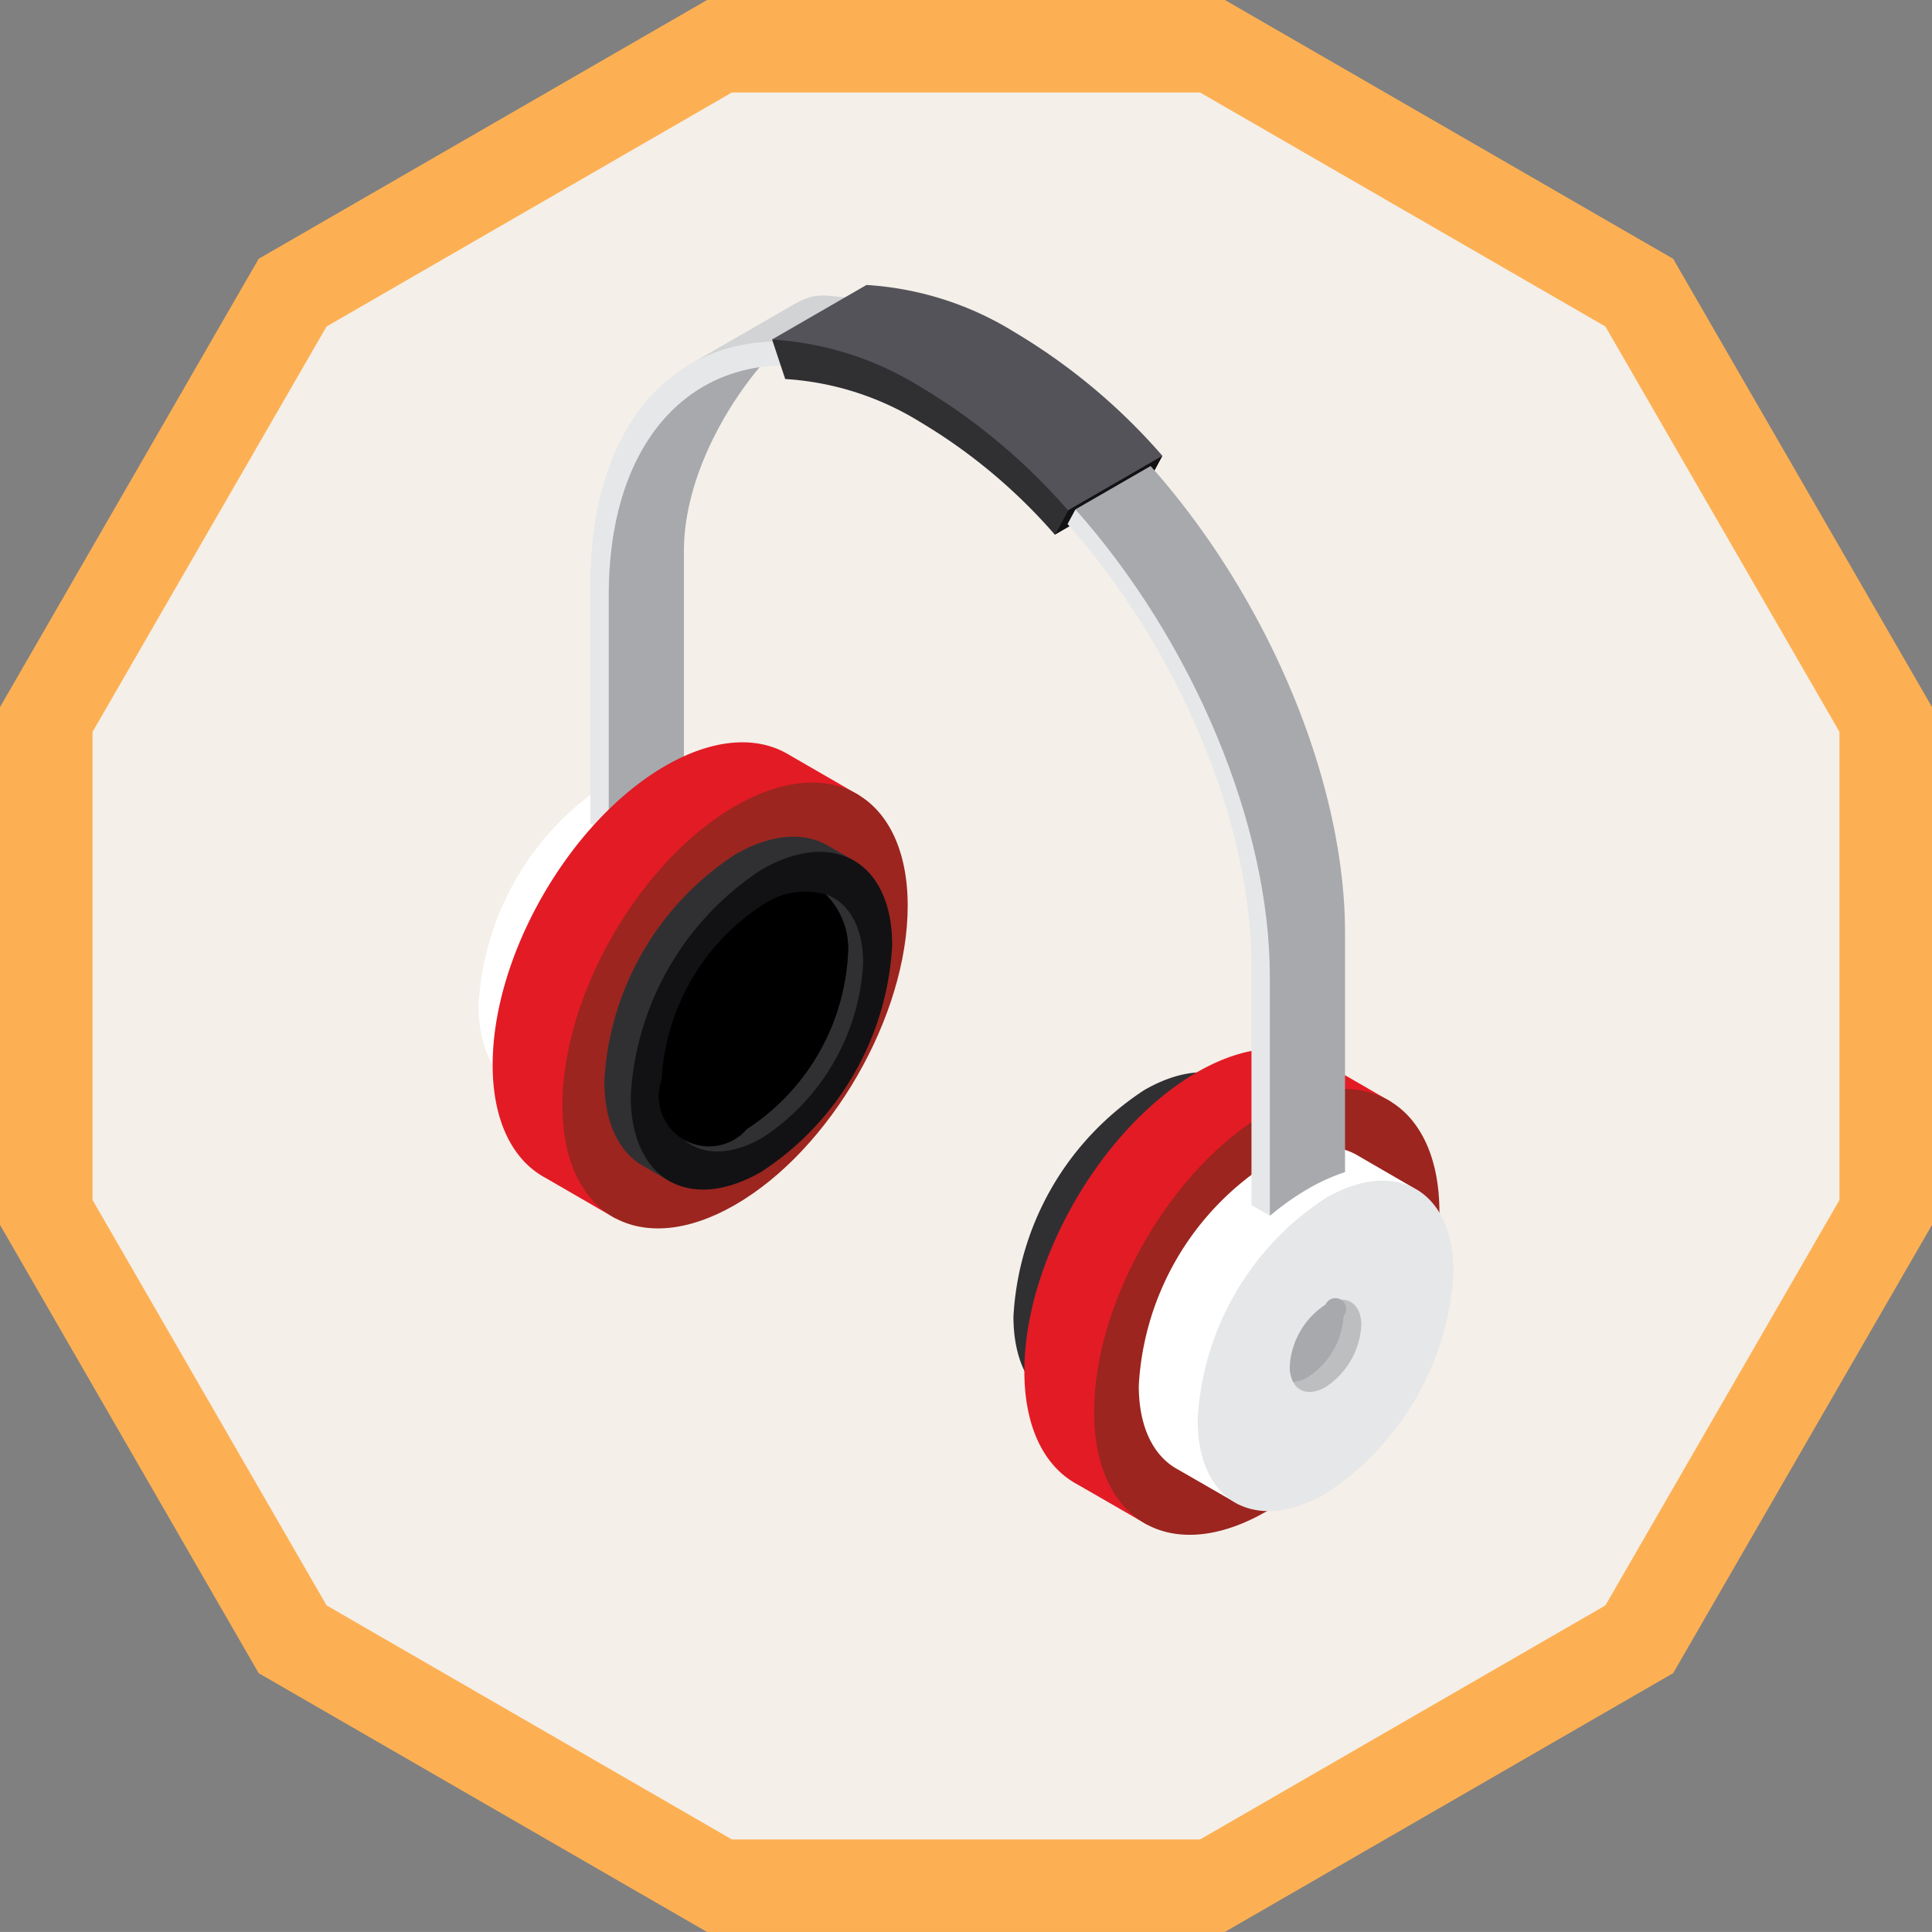 <svg id="Grupo_176736" data-name="Grupo 176736" xmlns="http://www.w3.org/2000/svg" width="107.904" height="107.902" viewBox="0 0 107.904 107.902">
  <rect x="0" y="0" width="107.904" height="107.902" fill="#808080" stroke="none"/>
  <g id="Grupo_176728" data-name="Grupo 176728">
    <path id="Trazado_604742" data-name="Trazado 604742" d="M380.921,842.466V814.938L394.686,791.1l23.836-13.763h27.536L469.895,791.1l13.768,23.837v27.532l-13.768,23.843-23.837,13.764H418.522l-23.836-13.764Z" transform="translate(-378.341 -774.753)" fill="#f4efe9"/>
    <path id="Trazado_604743" data-name="Trazado 604743" d="M378.653,814.559v28.915L393.1,868.513l25.04,14.453h28.921L472.1,868.513l14.458-25.039v-28.92L472.1,789.519l-25.034-14.454H418.144L393.1,789.519Zm5.168,1.383L396.892,793.3l22.639-13.07h26.147l22.638,13.07,13.073,22.638v26.148l-13.073,22.643L445.679,877.8H419.531l-22.639-13.072-13.071-22.643Z" transform="translate(-378.653 -775.065)" fill="#fdb053"/>
  </g>
  <g id="Grupo_176735" data-name="Grupo 176735" transform="translate(26.727 15.919)">
    <g id="Grupo_176729" data-name="Grupo 176729" transform="translate(29.872 42.652)">
      <path id="Trazado_604744" data-name="Trazado 604744" d="M443.926,829.96l-3.042-1.758h0c-1.322-.77-3.153-.662-5.175.505a16.142,16.142,0,0,0-7.3,12.65c0,2.384.86,4.043,2.239,4.782h0l2.962,1.709,1-1.73a8.984,8.984,0,0,0,1.106-.542,16.15,16.15,0,0,0,7.3-12.653,9.038,9.038,0,0,0-.083-1.238Z" transform="translate(-428.406 -826.393)" fill="#303033"/>
      <path id="Trazado_604745" data-name="Trazado 604745" d="M445.608,834.422a16.144,16.144,0,0,1-7.3,12.651c-4.034,2.328-7.3.44-7.3-4.218a16.142,16.142,0,0,1,7.3-12.649C442.339,827.876,445.608,829.763,445.608,834.422Z" transform="translate(-428.049 -826.187)" fill="#121214"/>
      <path id="Trazado_604746" data-name="Trazado 604746" d="M449.434,829.524l-4.017-2.323h0c-1.744-1.016-4.16-.872-6.831.667-5.324,3.075-9.641,10.552-9.641,16.7,0,3.152,1.134,5.339,2.955,6.314h0l3.911,2.255,1.316-2.285a11.706,11.706,0,0,0,1.461-.714c5.327-3.076,9.643-10.553,9.643-16.7a11.59,11.59,0,0,0-.11-1.634Z" transform="translate(-428.332 -826.552)" fill="#e31b25"/>
      <path id="Trazado_604747" data-name="Trazado 604747" d="M451.655,835.415c0,6.151-4.317,13.627-9.643,16.7s-9.642.58-9.642-5.567,4.317-13.627,9.642-16.7S451.655,829.264,451.655,835.415Z" transform="translate(-427.861 -826.281)" fill="#9c251f"/>
      <path id="Trazado_604748" data-name="Trazado 604748" d="M449.883,833.649l-3.064-1.776h0c-1.3-.783-3.107-.691-5.11.464a15.8,15.8,0,0,0-7.147,12.379c0,2.33.838,3.949,2.182,4.674h0l3.416,1.966,1.306-2.38c.082-.044.16-.084.243-.133a15.8,15.8,0,0,0,7.147-12.379,8.588,8.588,0,0,0-.043-.87Z" transform="translate(-427.559 -825.891)" fill="#fff"/>
      <path id="Trazado_604749" data-name="Trazado 604749" d="M451.743,838.131a15.8,15.8,0,0,1-7.146,12.38c-3.947,2.276-7.146.432-7.146-4.126a15.792,15.792,0,0,1,7.146-12.379C448.544,831.726,451.743,833.573,451.743,838.131Z" transform="translate(-427.162 -825.661)" fill="#e6e7e8"/>
      <path id="Trazado_604750" data-name="Trazado 604750" d="M445.948,840.3a4.415,4.415,0,0,1-2,3.456c-.8.46-1.491.316-1.808-.284a1.9,1.9,0,0,0,.843-.273,4.42,4.42,0,0,0,1.994-3.457,1.824,1.824,0,0,0-.188-.871C445.475,838.848,445.948,839.375,445.948,840.3Z" transform="translate(-426.516 -824.857)" fill="#bcbec0"/>
      <path id="Trazado_604751" data-name="Trazado 604751" d="M445,839.744a4.42,4.42,0,0,1-1.994,3.457,1.9,1.9,0,0,1-.843.273,1.841,1.841,0,0,1-.19-.865,4.422,4.422,0,0,1,2-3.462.6.6,0,1,1,1.03.6Z" transform="translate(-426.539 -824.857)" fill="#a7a9ac"/>
    </g>
    <g id="Grupo_176730" data-name="Grupo 176730" transform="translate(0 26.87)">
      <path id="Trazado_604752" data-name="Trazado 604752" d="M417.468,814.964l-3.064-1.777h0c-1.3-.784-3.108-.69-5.109.465a15.8,15.8,0,0,0-7.147,12.379c0,2.33.838,3.95,2.181,4.673h0l3.416,1.964,1.307-2.378c.08-.042.16-.085.243-.132a15.8,15.8,0,0,0,7.147-12.379c0-.3-.015-.594-.042-.87Z" transform="translate(-402.147 -812.679)" fill="#fff"/>
      <path id="Trazado_604753" data-name="Trazado 604753" d="M419.329,819.447a15.806,15.806,0,0,1-7.149,12.379c-3.949,2.279-7.145.431-7.145-4.127a15.791,15.791,0,0,1,7.145-12.379C416.126,813.043,419.329,814.889,419.329,819.447Z" transform="translate(-401.75 -812.45)" fill="#e6e7e8"/>
    </g>
    <g id="Grupo_176731" data-name="Grupo 176731" transform="translate(6.245 0.585)">
      <path id="Trazado_604754" data-name="Trazado 604754" d="M408.631,819.212a14.965,14.965,0,0,1,2.1-1.478,10.948,10.948,0,0,1,2.066-.935V803.441c0-4.307,2.652-8.6,4.716-10.834l-2.428.336a10.3,10.3,0,0,0-6.483,8.339c-1.094,6.679,0,17.95,0,17.95Z" transform="translate(-407.572 -789.155)" fill="#a7a9ac"/>
      <path id="Trazado_604755" data-name="Trazado 604755" d="M422.025,789.727c-1.966-.059-2.251-.477-3.751.379l-5.79,3.341,5.782.025,4.2-2.423Z" transform="translate(-406.97 -789.573)" fill="#d1d3d4"/>
      <path id="Trazado_604756" data-name="Trazado 604756" d="M408.664,819.338l-1.027-.593V805.378c0-8.423,4.261-13.739,10.859-13.542l.437,1.325c-6.24-.188-10.269,4.84-10.269,12.808Z" transform="translate(-407.637 -789.262)" fill="#e6e7e8"/>
    </g>
    <g id="Grupo_176732" data-name="Grupo 176732" transform="translate(16.395)">
      <path id="Trazado_604757" data-name="Trazado 604757" d="M416.559,792.1l5.272-3.044a17.745,17.745,0,0,1,8.263,2.632,33.91,33.91,0,0,1,8.262,6.907l-.733,1.362-3.992,2.028L432.353,803s-2.934-5.144-5.4-6.233C418.627,793.1,416.559,792.1,416.559,792.1Z" transform="translate(-416.559 -789.059)" fill="#535359"/>
      <path id="Trazado_604758" data-name="Trazado 604758" d="M435.713,798.806l-5.27,3.044.731-1.361,5.272-3.044Z" transform="translate(-414.649 -787.905)" fill="#121214"/>
      <path id="Trazado_604759" data-name="Trazado 604759" d="M417.292,793.941l-.733-2.206a17.762,17.762,0,0,1,8.262,2.63,33.881,33.881,0,0,1,8.262,6.91l-.73,1.361a30.928,30.928,0,0,0-7.532-6.3A16.214,16.214,0,0,0,417.292,793.941Z" transform="translate(-416.559 -788.691)" fill="#303033"/>
    </g>
    <g id="Grupo_176733" data-name="Grupo 176733" transform="translate(32.897 10.11)">
      <path id="Trazado_604760" data-name="Trazado 604760" d="M442.309,839.815l.041-.024a15.045,15.045,0,0,1,2.1-1.481,10.816,10.816,0,0,1,2.059-.929V824.024c0-8.425-4.264-18.662-10.859-26.078l-4.2,2.422c5.194,7.449,10.276,15.6,10.276,23.569Z" transform="translate(-431.012 -797.946)" fill="#a7a9ac"/>
      <path id="Trazado_604761" data-name="Trazado 604761" d="M442.362,839.522l-1.025-.593V825.562c0-7.971-4.032-17.654-10.272-24.67l.44-.817c6.595,7.416,10.857,17.654,10.857,26.078Z" transform="translate(-431.065 -797.653)" fill="#e6e7e8"/>
    </g>
    <g id="Grupo_176734" data-name="Grupo 176734" transform="translate(0.788 25.541)">
      <path id="Trazado_604762" data-name="Trazado 604762" d="M423.329,814.482l-4.016-2.322h0c-1.745-1.017-4.161-.874-6.831.667-5.325,3.076-9.642,10.553-9.642,16.7,0,3.149,1.135,5.338,2.955,6.311h0L409.7,838.1l1.318-2.283a11.819,11.819,0,0,0,1.46-.718c5.326-3.074,9.642-10.551,9.642-16.7a11.3,11.3,0,0,0-.11-1.636Z" transform="translate(-402.84 -811.511)" fill="#e31b25"/>
      <path id="Trazado_604763" data-name="Trazado 604763" d="M425.55,820.372c0,6.151-4.316,13.629-9.642,16.7s-9.643.581-9.643-5.569,4.319-13.628,9.643-16.7S425.55,814.222,425.55,820.372Z" transform="translate(-402.369 -811.239)" fill="#9c251f"/>
      <path id="Trazado_604764" data-name="Trazado 604764" d="M422.346,817.529l-1.547-.894h0c-1.322-.769-3.152-.662-5.174.506a16.144,16.144,0,0,0-7.3,12.651c0,2.387.86,4.043,2.239,4.782h0l1.458.841Z" transform="translate(-402.086 -810.873)" fill="#303033"/>
      <path id="Trazado_604765" data-name="Trazado 604765" d="M424.222,822.1a16.147,16.147,0,0,1-7.3,12.653c-4.032,2.329-7.3.44-7.3-4.22a16.15,16.15,0,0,1,7.3-12.65C420.953,815.558,424.222,817.446,424.222,822.1Z" transform="translate(-401.908 -810.771)" fill="#121214"/>
      <path id="Trazado_604766" data-name="Trazado 604766" d="M422.242,822.82a12.438,12.438,0,0,1-5.63,9.749c-1.778,1.023-3.362.989-4.389.1a4.267,4.267,0,0,0,3.539-.6,12.436,12.436,0,0,0,5.63-9.747,4.281,4.281,0,0,0-1.238-3.349C421.43,819.431,422.242,820.781,422.242,822.82Z" transform="translate(-401.549 -810.484)" fill="#303033"/>
      <path id="Trazado_604767" data-name="Trazado 604767" d="M421.542,822.347a12.436,12.436,0,0,1-5.63,9.747,2.805,2.805,0,0,1-4.776-2.755,12.446,12.446,0,0,1,5.625-9.746A4.234,4.234,0,0,1,420.3,819,4.282,4.282,0,0,1,421.542,822.347Z" transform="translate(-401.699 -810.505)"/>
    </g>
  </g>
</svg>
